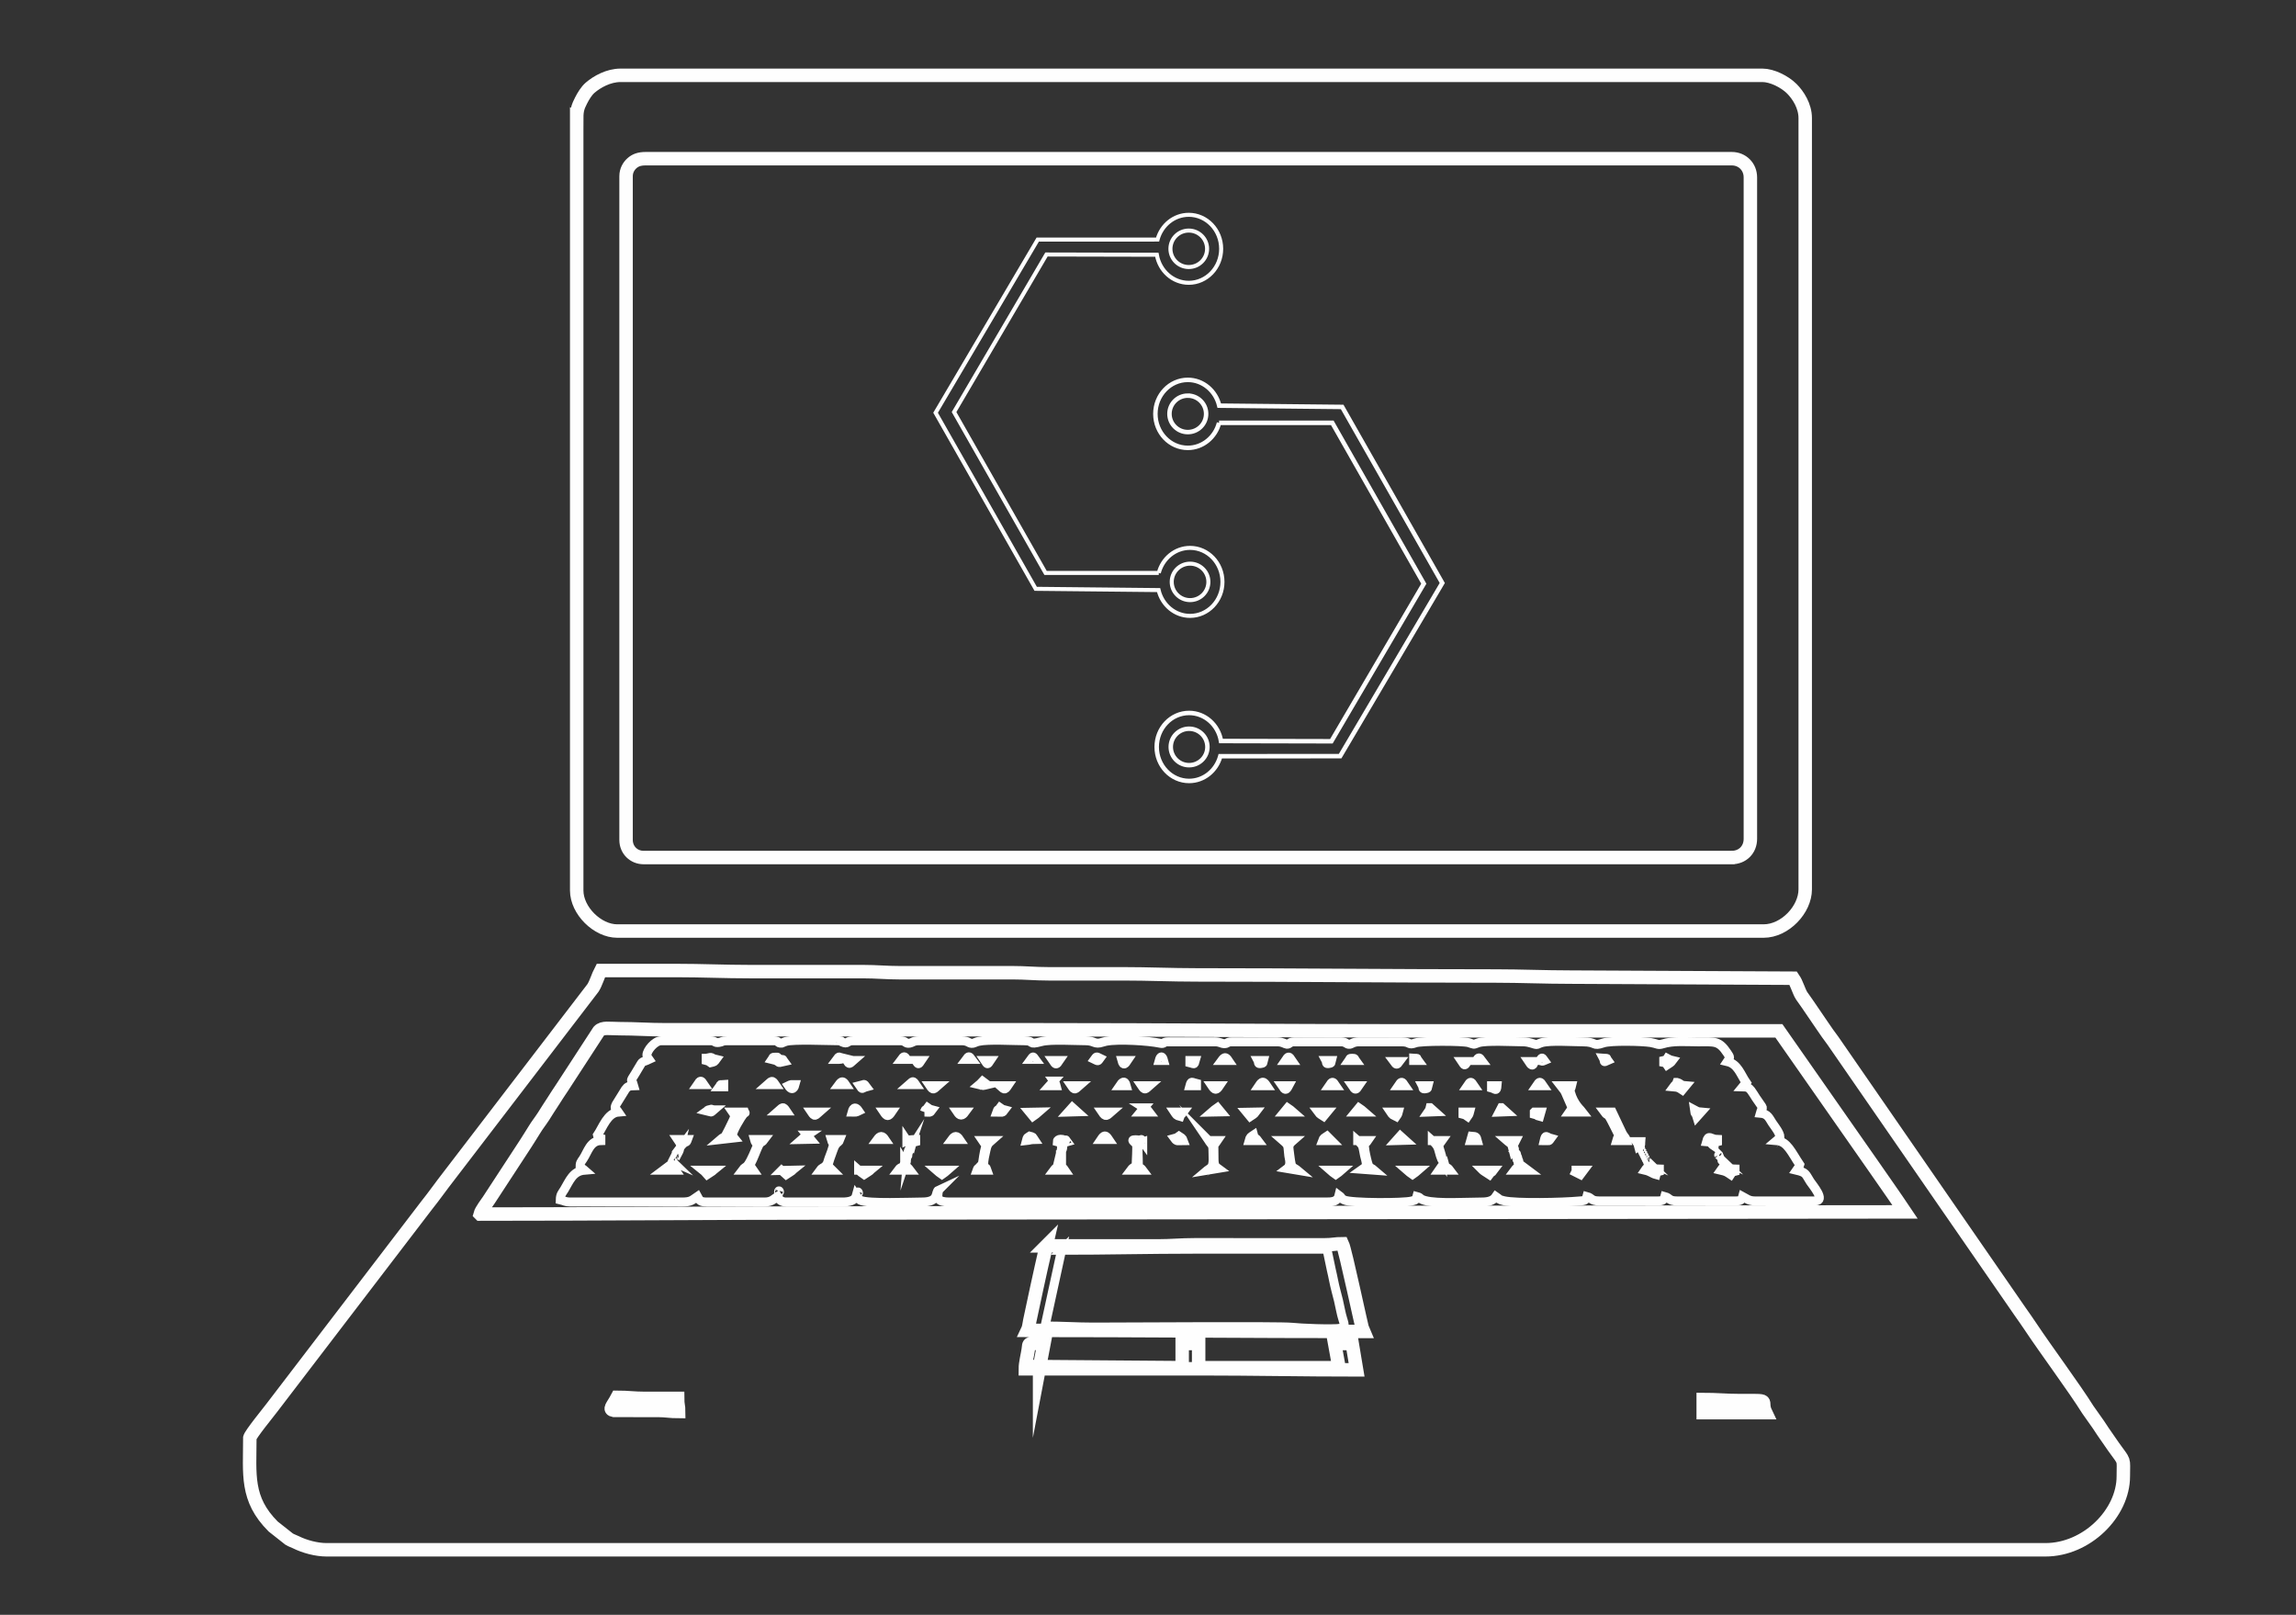 <?xml version="1.0" encoding="UTF-8"?>
<!DOCTYPE svg PUBLIC "-//W3C//DTD SVG 1.1//EN" "http://www.w3.org/Graphics/SVG/1.1/DTD/svg11.dtd">
<!-- Creator: CorelDRAW -->
<svg xmlns="http://www.w3.org/2000/svg" xml:space="preserve" width="43.349mm" height="30.48mm" version="1.1" style="shape-rendering:geometricPrecision; text-rendering:geometricPrecision; image-rendering:optimizeQuality; fill-rule:evenodd; clip-rule:evenodd"
viewBox="0 0 4334.92 3048"
 xmlns:xlink="http://www.w3.org/1999/xlink"
 xmlns:xodm="http://www.corel.com/coreldraw/odm/2003">
 <rect x="0" y="0" width="4334.92" height="3048" fill="#333333" stroke="none"/>
 <defs>
  <style type="text/css">
   <![CDATA[
    .str3 {stroke:#FEFEFE;stroke-width:8.47;stroke-miterlimit:22.926}
    .str1 {stroke:#FEFEFE;stroke-width:16.93;stroke-miterlimit:22.926}
    .str0 {stroke:#FEFEFE;stroke-width:25.4;stroke-miterlimit:22.926}
    .str2 {stroke:#FEFEFE;stroke-width:7.62;stroke-miterlimit:22.926}
    .fil0 {fill:none}
   ]]>
  </style>
 </defs>
 <g id="Capa_x0020_1">
  <path class="fil0 str0" d="M3215.72 2641.52c24.96,0 42.73,2.08 68.34,2.08 64.43,0 37.8,-2.03 49.71,22.79l-118.05 0 0 -24.87zm-2050.27 -4.14c19.85,0 31.63,2.08 51.78,2.08l62.13 0c0,12.1 2.07,14.47 2.07,24.86 -16.35,0 -24.41,-2.2 -39.29,-2.12l-83.06 -0.05c-10.55,-1.98 -2.82,-7.39 6.37,-24.77zm797.32 -57.96l269.23 2.07 0 -45.56 31.08 0 0 45.56 265.08 0 -8.29 -45.56 33.13 0 8.29 49.71c-100.93,0 -195.19,-2.08 -296.14,-2.08l-329.29 0c0,-10.78 4.1,-26.18 5.45,-35.97 2.01,-14.3 -2.28,-11.66 29.75,-11.66l-8.29 43.49zm12.43 -227.79l211.24 0c24.96,0 42.74,-2.07 68.35,-2.07l246.46 0.03c14.5,0.07 19.69,-2.1 33.12,-2.1 6.02,12.56 36.73,160.21 39.35,165.65 -213.46,0 -421.68,-2.07 -633.72,-2.07 2.42,-5.04 3,-12.13 4.3,-18.47l13.13 -61.41c5.89,-26.76 11.78,-53.85 17.77,-79.56zm-1068.62 -60.06c1.9,-7.11 12.32,-20.52 16.58,-26.91l68.75 -105.2c5.99,-9.58 10.96,-17.02 16.8,-26.68 5.62,-9.36 11.66,-16.63 17.6,-25.89 6.41,-10 11.08,-17.75 17.8,-27.76 3.36,-5.04 4.94,-7.41 8.08,-12.63 3.85,-6.34 5.25,-7.34 9.09,-13.7l69.37 -106.62c6.99,-7.66 20.12,-4.57 38.94,-4.57 30.46,0 55.27,2.07 87,2.07 234,0 468.04,0 702.04,0 237.05,0 458.37,2.08 695.84,2.08 234.73,0 469.43,0 704.14,0l178.95 255.94c20.25,29.26 39.8,56.77 59.22,85.75l-2017.12 2.05c-226.68,0 -447.46,2.07 -673.08,2.07zm-434.9 422.45c0,68.92 -7.92,115.28 44.01,167.2l30.11 23.77c5.09,3.07 7.68,3.39 12.7,5.92 16.58,8.28 39.04,14.32 58.14,14.32l3245.22 0c77.76,0 147.03,-68.7 147.03,-138.74 0,-35.75 3.72,-24.47 -18.62,-55.92l-19.5 -28.13c-3.59,-5.19 -5.69,-8.64 -9.09,-13.71l-19.71 -27.91c-25.64,-41.01 -78.39,-111.9 -108.27,-156.79 -6.87,-10.31 -12.78,-18.62 -19.49,-28.14l-353.81 -511.81c-6.99,-9.41 -13.08,-17.72 -19.79,-27.84l-28.56 -41.83c-3.62,-5.47 -6.89,-9.49 -10.31,-14.56 -3.02,-4.47 -5.71,-12 -7.86,-16.97 -3.5,-8.11 -3.65,-9.51 -8.34,-16.5l-420.4 -2.07c-49.3,0 -93.29,-2.07 -140.84,-2.07 -190.77,0 -374.95,-2.08 -565.37,-2.08 -48,0 -89.94,-2.07 -138.77,-2.07 -46.92,0 -93.88,0 -140.81,0 -25.26,0 -42.87,-2.07 -68.36,-2.07l-213.3 0c-23.49,0.05 -42.91,-2.07 -68.32,-2.07l-213.31 0c-48.58,0 -90.12,-2.08 -138.77,-2.08 -47.64,0 -95.26,0 -142.89,0 -5.3,9.96 -9.09,23.99 -14.81,32.83l-272.2 355.28c-14.77,18.92 -27.23,36.86 -42.01,55.32l-292.59 382.5c-3.91,5.24 -41.11,50.98 -41.11,56.22z"/>
  <path class="fil0 str0" d="M3269.56 1618.59l-2054.41 0c-18.69,0 -33.12,-14.43 -33.12,-33.13l0 -1252.79c0,-10.73 4.96,-18.97 10.85,-24.34 6.65,-6.07 14.38,-8.81 26.42,-8.81l2050.26 0c19.9,0 35.2,15.1 35.2,35.2l0 1248.68c0,20.36 -14.83,35.19 -35.2,35.19zm-2180.72 -1395.68l0 1457.79c0,37.97 39.14,76.64 76.61,76.64l2164.17 0c40.54,0 78.69,-40.59 78.69,-78.69l0 -1455.74c0,-22.89 -13.36,-43.46 -25.32,-55.42 -13.58,-13.58 -37.62,-25.34 -55.44,-25.34l-2155.88 0c-22.95,0 -44.51,12.31 -57.42,23.34 -6.96,5.95 -13,15.98 -17.18,24.24 -5.31,10.56 -8.23,17.05 -8.23,33.18z"/>
  <path class="fil0 str1" d="M1619.01 2252.23c0,-5.29 3.26,-0.33 1.21,0 -0.02,0 -1.21,5.79 -1.21,0zm-149.11 -2.08c0,-5.29 3.27,-0.32 1.22,0 -0.02,0.03 -1.22,5.8 -1.22,0zm302.35 -4.13c-3.84,16.5 -1.74,22.78 20.72,22.78l710.33 0c11.6,0 22.09,-0.5 24.86,-12.43 8.29,6.1 -0.25,3.77 9.98,8.64 12.59,6.01 111.99,6.01 126.91,1.95 7.99,-2.17 8.27,-1.5 10.14,-8.52 9.24,2.48 3.57,4.22 15.3,7.49 23.5,6.57 80.66,2.87 106.9,2.87 12.88,0 21.67,-2.52 26.91,-10.36 7.56,5.07 4.19,5.32 14.9,7.89 23.04,5.52 112.73,3.34 140.61,0.68 10.51,-1.01 14.01,0.32 16.38,-8.57 9.54,2.55 7.34,8.29 22.79,8.29l111.84 0c8.39,0 10.71,-1.92 12.4,-8.29 9.56,2.55 7.34,8.29 22.8,8.29l111.83 0c8.39,0 10.71,-1.92 12.43,-8.29 7.19,3.82 11.58,8.29 22.77,8.29l113.9 0c20.9,0 -4.69,-29.58 -9.13,-36.42 -9.24,-14.2 -7.07,-17.12 -26.06,-21.57 4.01,-6.01 4.19,-2.77 6.21,-10.33 -15.78,-23.54 -23.49,-43.91 -43.51,-45.56 0.38,-0.32 1,-1.27 1.18,-0.93l5.04 -5.29c0,-8.28 -10.49,-20.87 -14.48,-26.93 -6.29,-9.46 -8.36,-17.42 -22.79,-18.63 4.19,-15.72 9.43,-2.39 -8.29,-29 -2.8,-4.19 -5.69,-9.44 -9.01,-13.76 -4.17,-5.39 -7.14,-6.74 -15.83,-6.93l6.56 -7.97c-10.65,-15.5 -15.75,-35.04 -35.56,-39.67 5.46,-8.16 5.68,-7.26 -0.23,-16.19 -15.62,-23.57 -23.32,-21.07 -55.7,-21.07 -21.76,0 -46.1,-2.48 -66.55,3.96 -8.75,2.78 -9.5,-0.45 -21.84,-2.56 -15.97,-2.73 -76.16,-3.98 -89.76,0.72 -21.52,7.38 -11.46,-2.12 -39.3,-2.12 -18.42,0 -61.21,-3.12 -77.18,1.59 -7.11,2.1 -6.47,3.32 -9.89,3.47 -3.34,0.13 -13.48,-5.06 -24.76,-5.06 -17.63,0 -71.57,-3.15 -85.25,1.89 -10.61,3.92 -6.57,3.02 -17.7,-0.3 -11.85,-3.52 -89.91,-3.44 -100.37,0.33 -15,5.39 -8.77,-1.92 -26.54,-1.92l-80.78 0c-10.09,0 -13.46,4.16 -17.17,4.64 -6.12,0.75 -6.25,-4.64 -15.96,-4.64l-89.07 0c-9.21,0 -8.05,4.91 -13.97,4.52 -2.45,-0.15 -7.67,-4.52 -17.08,-4.52l-86.97 0c-9.11,0 -6.59,3.64 -14.25,3.41 -5.25,-0.17 -7.66,-3.41 -16.83,-3.41l-89.04 0c-10.39,0 -5.72,4.62 -15.1,2.61 -21.57,-4.59 -78.84,-8.16 -101.9,-3.62 -0.58,0.11 -5.74,1.48 -6.67,1.78 -15.18,5.07 -14.48,-2.85 -31.65,-2.85 -19.7,0 -66.45,-2.99 -83.41,1.58 -27.63,7.39 -11,-1.58 -32.57,-1.58 -20.65,0 -68.1,-2.89 -85.88,1.15 -5.16,1.15 -8.43,3.15 -10.8,3.62 -7.54,1.52 -7.87,-4.77 -21.37,-4.77l-80.76 0c-10.48,0 -11.41,3.4 -17.79,4.62 -7.97,1.5 -6.74,-4.62 -17.43,-4.62l-89.04 0c-13.36,0 -8.76,7.49 -20.75,2.35 -5.36,-2.27 2.03,-2.35 -8.26,-2.35 -19.3,0 -83.95,-3.02 -98.23,1.38l-7.89 3.14c-8.39,0.58 -4.31,-4.52 -13.97,-4.52l-89.07 0c-10.19,0 -7.67,2.28 -15.33,3.25 -8.99,1.17 -6.12,-3.25 -15.73,-3.25l-93.19 0c-12.13,0 -26.93,18.38 -26.93,26.92 0,4.64 1.64,4.54 4.15,8.28 -14.23,6.82 -10.87,0.63 -19.58,15.66 -19.12,33 -14.03,16.82 -9.41,34.04 -8.58,0.2 -11.86,1.45 -15.8,6.99l-17.55 28.36c-4.22,9.29 -0.62,6.92 4.34,14.36 -20.69,1.72 -29.23,28.35 -39.34,43.48 1.67,6.24 -0.02,4.55 6.22,6.22l0 4.14c-20.4,0.45 -24.39,21.02 -33.61,34.73 -4.23,6.31 -5.73,6.69 -5.73,17.02 5.68,1.34 4.64,1 8.26,4.14 -22,1.85 -28.26,20.67 -37.95,36.6 -4.16,6.89 -7.39,9.13 -7.61,19.32 7.42,1.72 9.74,4.14 18.65,4.14l211.24 0c17.47,0 19.17,-3.77 28.97,-10.36 4.35,8.19 6.25,10.36 18.65,10.36l107.7 0c14.03,0 16.97,-5.09 24.86,-10.36 3.6,6.79 7.86,10.36 16.55,10.36l105.62 0c12.73,0 24.18,-2.12 26.93,-12.43 3.4,4.92 1.1,5.47 7.52,9.07 12.58,7.03 97.65,3.36 116.73,3.36 33.42,0 23.66,-19.42 31.07,-22.78zm1194.96 -37.28l22.77 0 -6.22 8.29 -16.55 -8.29zm-167.75 0l20.69 0c-4.81,6.62 -3.44,1.7 -8.26,8.29 -2.37,-1.57 -4.02,-2.54 -6.34,-4.04 -0.35,-0.23 -0.9,-0.55 -1.28,-0.8 -0.34,-0.23 -0.89,-0.57 -1.24,-0.8 -4.29,-2.95 -1.22,-0.57 -3.57,-2.65zm-142.92 0l20.73 0c-3.35,2.92 -6.62,5.8 -10.36,8.29 -3.75,-2.49 -7.02,-5.37 -10.37,-8.29zm-144.95 0l20.71 0c-3.34,2.92 -6.61,5.8 -10.36,8.29 -3.74,-2.49 -7.01,-5.37 -10.35,-8.29zm-743.48 0l20.72 0c-3.34,2.92 -6.62,5.8 -10.36,8.29 -3.75,-2.49 -7.02,-5.37 -10.36,-8.29zm-147.03 0l22.76 0c-0.37,0.32 -0.99,0.27 -1.17,0.9 -0.18,0.63 -0.95,0.7 -1.2,0.87 -2.19,1.52 -1.67,1.15 -3.72,2.48 -2.32,1.5 -3.97,2.47 -6.32,4.04 -3.77,-2.49 -7.03,-5.37 -10.35,-8.29zm-145.44 0.48l21.17 -0.48c-0.38,0.32 -1,0.27 -1.17,0.9 -0.18,0.63 -0.95,0.7 -1.2,0.87 -2.22,1.52 -1.68,1.15 -3.74,2.48 -2.3,1.5 -3.95,2.47 -6.32,4.04l-8.74 -7.81zm-148.65 -0.48l20.72 0c-0.38,0.32 -1,0.27 -1.18,0.9l-11.26 7.39 -4.86 -5.46c-0.31,-0.29 -0.85,-0.73 -1.13,-0.98l-2.29 -1.85zm1928.07 -10.33c6.26,4.17 10.26,8.04 20.72,8.26l0 4.15c-7.24,1.94 -4.65,0.8 -8.29,6.21 -7.32,-4.89 -8.53,-5.94 -18.65,-8.29 4.05,-6.01 4.2,-2.77 6.22,-10.33zm-142.89 -2.08c8.61,5.75 6.49,10.04 20.72,10.34l0 4.15c-6.24,1.67 -4.57,-0.03 -6.22,6.21 -7.46,-1.98 -9.93,-5.77 -20.71,-8.29 4.54,-6.76 5.41,-2.87 6.21,-12.41zm-244.39 0l16.58 12.41 -24.84 0c6.14,-8.38 7.24,-0.12 8.26,-12.41zm-140.81 0c2.82,10.54 4.64,4.63 10.36,12.41l-20.73 0c2.45,-3.64 6.99,-9.93 10.37,-12.41zm-304.43 -43.48l18.63 0c-10.44,9.09 -7.75,11.13 -5.87,28.63 0.24,2.38 2.02,15.13 3.09,17.63 2.15,4.87 1.77,3.37 7.37,7.14l2.47 1.65c0.25,0.17 0.84,0.52 1.22,0.84l-19.92 -3.34c3.87,-3.15 2.25,1.12 4.69,-5.79 2.27,-6.4 -0.3,-13.33 -0.92,-18.15 -2.49,-19.08 0.77,-18.6 -10.76,-28.61zm-420.4 39.34c0.27,12.59 2.62,8.14 8.26,16.55l-20.7 0c5.92,-8.06 5.25,-0.27 11.21,-13.63l1.23 -2.92zm-147.06 -39.34l16.58 0c-6.47,5.62 -8.19,8.74 -10.26,18.72 -1.75,8.49 -4.25,17.48 -4.25,26.84 0,8.79 -0.25,0.22 2.92,5.34 4.35,6.97 -0.1,-4.4 3.3,4.99l-18.62 0c1.74,-4.82 0.45,-1.52 3.47,-4.79 8.11,-8.69 6.11,-4.75 8.93,-22.14 4.34,-27.01 7.69,-14.4 -2.07,-28.96zm-147.03 41.42c0.27,0.44 0.5,0.69 0.59,1.44 0.73,5.17 7.85,10.41 9.76,13.03l-22.78 0c7.11,-9.68 9.16,-0.48 12.43,-14.47zm-134.6 -35.23c0,-2.79 -2.25,-1.15 -4.15,-8.26l16.55 0c-1.97,5.47 -3.56,3.82 -7.64,8.91 -2.97,3.69 -4.21,7.84 -5.99,12.63 -3.41,9.14 -7.06,19.2 -9.13,28.16l8.28 8.26 -22.78 0c4.04,-5.51 6.01,-3.79 10.28,-8.36 3.8,-4.07 3.67,-6.81 5.76,-12.85 2.32,-6.64 8.82,-21.7 8.82,-28.49zm-149.13 -8.26l18.65 0c-8.29,11.31 -4.8,-4.92 -17.75,27.81 -11.58,29.33 -12.61,15.75 -2.98,30.15l-20.69 0c8.39,-11.43 7.44,3.37 26.46,-42.08 4.07,-9.76 -1.05,-5.99 -3.69,-15.88zm-155.32 45.55c0.8,9.54 1.67,5.65 6.21,12.41l-22.76 0 16.55 -12.41zm1841.1 -4.14l0.62 0.6c-0.05,-0.02 -0.82,-0.4 -0.62,-0.6zm-244.39 0c0,-5.29 3.29,-0.35 1.25,0 -0.02,0 -1.25,5.77 -1.25,0zm-1596.71 0l0.62 0.6c-0.05,-0.02 -0.82,-0.4 -0.62,-0.6zm1981.91 -2.07l0.63 0.6c-0.05,-0.02 -0.82,-0.4 -0.63,-0.6zm-1540.79 0c-0.75,-3.92 2.62,-7.37 1.32,-1.33 -0.05,0.16 0.05,8.55 -1.32,1.33zm1397.9 -2.08l0.63 0.63c-0.05,-0.05 -0.82,-0.42 -0.63,-0.63zm-403.82 -35.19l18.62 0c-1.55,2.29 -6.22,6.97 -6.22,8.26 0,8.89 5.95,16.78 6.22,29.01 -0.27,-0.45 -0.57,-1.7 -0.67,-1.4l-2.8 -7.56c-4.17,-13.41 -2.84,-17.62 -15.15,-28.31zm-702.06 26.91l2.07 0 0 10.36 -2.07 0 0 -10.36zm-731.07 8.28l0.62 0.63c-0.05,-0.05 -0.82,-0.42 -0.62,-0.63zm1592.59 -2.06c0,-5.3 3.28,-0.33 1.23,0 -0.03,0 -1.23,5.76 -1.23,0zm242.3 -2.07l0.62 0.62c-0.05,-0.05 -0.83,-0.43 -0.62,-0.62zm-1832.82 0l0.63 0.62c-0.05,-0.05 -0.83,-0.43 -0.63,-0.62zm439.05 -2.08c0,-5.29 3.27,-0.32 1.23,0 -0.03,0 -1.23,5.77 -1.23,0zm1532.51 -2.07l0.62 0.62c-0.02,-0.05 -0.82,-0.42 -0.62,-0.62zm-140.82 0l0.63 0.62c-0.05,-0.05 -0.83,-0.42 -0.63,-0.62zm-242.29 0c0,-5.29 3.27,-0.32 1.22,0 -0.02,0 -1.22,5.79 -1.22,0zm-1586.38 0l0.63 0.62c-0.05,-0.05 -0.82,-0.42 -0.63,-0.62zm1826.6 -4.14l0.63 0.62c-0.05,-0.05 -0.83,-0.42 -0.63,-0.62zm-1383.41 -10.36l-4.13 12.43c0.49,-5.94 -0.33,-2.15 1.32,-6.97 2.52,-7.34 1.1,-2.99 2.81,-5.46zm-441.47 10.7l6.57 -8.63c-1.27,5.44 -1.87,6.09 -4.14,10.36l-2.43 -1.73zm1582.59 -2.42c0.2,-0.19 0.6,0.33 0.6,0.63l-0.6 -0.63zm-855.31 -8.28c0,-7.57 -1.2,-8.46 -8.28,-10.34 0,-0.02 0.64,-7.83 14.42,-3.04 3.82,1.35 -0.12,-2.88 4.19,3.04 -13.35,3.55 -3.54,10.48 -12.4,20.7 1.07,-4.65 2.07,-4.77 2.07,-10.36zm1095.53 6.21l0.62 0.63c-0.05,-0.05 -0.82,-0.43 -0.62,-0.63zm-242.29 -2.07c0,-5.29 3.26,-0.32 1.22,0 -0.02,0 -1.22,5.79 -1.22,0zm240.22 -2.07l0.62 0.62c-0.05,-0.05 -0.83,-0.4 -0.62,-0.62zm-8.29 -12.41l8.29 0c-0.8,9.61 2.22,3.62 -4.15,8.26 -1.62,-6.11 -0.85,-3.34 -4.14,-8.26zm153.25 -4.14l0 4.14c-7.47,1.98 -5.52,0.17 -6.19,8.26 -7.37,-4.91 -4.52,-7.44 -14.51,-8.26 3.9,-14.6 7.29,-4.44 20.7,-4.14zm-397.62 2.07l16.58 0 -6.22 12.41c-1.62,-6.09 -0.29,-4.4 -9.21,-11.51 -0.22,-0.18 -0.77,-0.57 -1.15,-0.9zm-281.65 0l18.65 0c-3.2,4.57 -0.36,2.57 -6.22,4.14 0,11.09 2.24,21.17 4.49,30.71 4.87,20.52 5.72,13.73 14.15,21.04l-22.39 -1.67c4.05,-2.87 6.64,-3.92 7.47,-8.96 0.6,-3.77 -2.5,-13.58 -3.2,-16.78 -3.89,-17.64 -1.32,-18.39 -12.95,-28.48zm-281.66 0l16.57 0c-8.31,12.38 -6.21,1.65 -6.21,35.19 0,12.37 3.12,14.26 7.44,17.41l-19.87 3.29c0.38,-0.32 1.07,-1.2 1.25,-0.82l5.91 -4.44c5.35,-6.29 3.2,-20.32 3.2,-34.08 0,-9.41 -4.42,-10.78 -8.29,-16.55zm-124.24 2.07c-12.26,3.27 -8.29,10.16 -8.29,43.49 0,7.16 3.52,3.84 8.29,10.33l-22.79 0c3.19,-4.37 5.86,-5.26 10.36,-8.26 0,-9.44 2.09,-36.65 0.59,-40.07 -2.37,-5.39 -16.6,-10.58 4.73,-8.78 7.78,0.67 1.91,-3.77 7.11,3.29zm-445.27 -2.07c5.34,-2.47 1.72,-0.85 6.54,-1.4 1.48,-0.15 5.42,-0.57 10.04,-0.67l0 4.14c-7.16,1.9 -6.39,1.13 -8.29,8.26 -4.37,-3.19 -5.29,-5.87 -8.29,-10.33zm1066.79 -8.22c8.19,0.63 8.19,0.98 10.12,8.22l-12.44 0 2.32 -8.22zm-135.31 -0.54l9.2 8.29 -17.02 0.47 7.82 -8.76zm-138.31 0.47l8.29 8.29 -16.57 0c1.8,-4.94 2.65,-4.52 8.28,-8.29zm-138.74 -2.07c2.87,10.78 1.98,1.75 8.29,10.36l-16.58 0c1.83,-6.82 3,-6.84 8.29,-10.36zm-1087.26 8.29l18.64 0c-3.22,8.86 -1.57,-0.08 -12.42,12.4 -1.48,-6.31 -3.22,-7.93 -6.22,-12.4zm1636.07 2.07c2.95,-12.71 3.83,-6.44 12.41,-4.14 -4.37,5.99 -1.67,4.14 -12.41,4.14zm-697.91 -4.14c6.11,-1.65 3.35,-0.85 8.26,-4.15 5.07,3.4 6.49,3.28 8.29,8.29 -11.03,0 -11.83,2.29 -16.55,-4.14zm-124.27 2.07l-14.5 0c5.99,-8.96 8.51,-8.96 14.5,0zm-155.32 2.07c1.93,-7.24 0.77,-4.67 6.22,-8.29 7.24,1.93 4.64,0.77 8.29,6.22 -7.12,0.15 -8.06,1.4 -14.51,2.07zm-126.33 -2.07l-14.51 0c5.62,-7.64 9.41,-7.62 14.51,0zm-140.82 0l-14.51 0c5.6,-7.64 9.39,-7.62 14.51,0zm-147.03 -8.29l6.56 7.96 -16.92 0.33c3.31,-2.92 6.59,-5.79 10.36,-8.29zm1373.04 -43.48l12.43 0 -2.32 8.18c-7.44,-1.94 -2.42,-1.99 -10.11,-4.04l0 -4.14zm-134.63 0l12.43 0c-1.62,6.11 -0.85,3.34 -4.14,8.28 -4.92,-3.32 -2.15,-2.52 -8.29,-4.14l0 -4.14zm436.98 -4.15c4.84,2.57 5.39,3.55 12.43,4.15l-7.81 8.73c-2.92,-9.64 -3.24,-2.27 -4.62,-12.88zm-169.83 4.15l14.51 0 19.3 40.74c4.07,7.31 5.76,6.09 7.64,13.1l-18.65 0c3.6,-13.48 9.59,0.47 -4.85,-28.31 -15.75,-31.47 -9.55,-14.1 -17.95,-25.53zm-403.82 0l14.5 0c-1.64,6.11 -0.84,3.34 -4.14,8.28 -6.94,-3.66 -5.84,-1.54 -10.36,-8.28zm-136.67 0l16.54 0 -6.56 7.96c-4.14,-2.7 -6.79,-3.6 -9.98,-7.96zm-134.98 0.32l16.93 -0.32c-3.22,4.36 -5.87,5.26 -10.36,8.28l-6.57 -7.96zm-136.32 -0.32l16.55 0c-5.89,8.05 -3.25,0.12 -6.22,8.28 -6.79,-1.82 -6.81,-3.02 -10.33,-8.28zm-136.7 0l16.58 0c-7.71,6.68 -9.62,10.38 -16.58,0zm-137.02 0.32l16.9 -0.32c-3.32,2.89 -6.59,5.76 -10.33,8.28l-6.57 -7.96zm-136.35 -0.32l14.5 0c-5.59,7.64 -9.38,7.61 -14.5,0zm-138.74 0l14.5 0c-6.02,8.93 -8.51,8.93 -14.5,0zm-136.7 0l14.5 0c-7.51,6.53 -8.04,9.63 -14.5,0zm-149.1 0l22.78 0c1.43,3.99 2,-1.42 -1.49,2.84 -5.8,7.17 -21.29,33.2 -21.29,40.64 0,8.27 -0.36,1.02 1.99,4.22 0.23,0.27 0.65,0.84 0.9,1.15l-25.67 2.92c8.42,-7.31 5.85,1.19 15.91,-19.3 14.13,-28.86 12.43,-24.16 6.87,-32.47zm1451.87 -8.24l8.61 7.76 -12.88 0.48 4.27 -8.24zm-134.73 -0.05l8.74 7.81 -12.88 0.48c3.22,-4.82 2.7,-2.25 4.14,-8.29zm-134.27 0.32c3.39,2.2 6.67,5.07 10.01,7.97l-16.58 0 6.57 -7.97zm-134.61 0c3.4,2.2 6.67,5.07 10,7.97l-16.56 0 6.56 -7.97zm-132.9 -0.32l6.57 7.96 -16.93 0.33c3.35,-2.9 6.62,-5.77 10.36,-8.29zm-138.39 0.32c4.14,2.67 6.79,3.6 9.99,7.97l-16.55 0 6.56 -7.97zm-135.42 -0.77l9.18 8.26 -17.03 0.48 7.85 -8.74zm-142.44 8.74c2.94,-8.16 0.29,-0.23 6.21,-8.29 4.92,3.29 2.15,2.5 8.29,4.14 -4.62,6.29 -3.6,4.15 -14.5,4.15zm-136.7 0c2.97,-8.16 0.33,-0.23 6.22,-8.29 4.94,3.29 2.16,2.5 8.28,4.14 -4.59,6.29 -3.57,4.15 -14.5,4.15zm-136.67 0c2.89,-10.82 7.81,-8.97 12.43,-2.08 -5.77,2.77 -4.02,2.08 -12.43,2.08zm-124.27 -2.08l-14.48 0c7.52,-6.54 8.04,-9.63 14.48,0zm-136.67 -2.07c-7.05,6.11 -3.75,4.09 -12.44,2.07 2.08,-1.44 -1.67,-1.2 5.17,-2.62 5.82,-1.22 -0.45,-1.07 7.27,0.55zm1598.78 -45.56l20.72 0c-2.14,9.19 -4.22,5.07 -2.17,12.56 6.36,23.51 20.99,34.6 22.86,37.15l-24.83 0c6.28,-9.07 5.99,-5.67 -4.07,-29.06 -6.22,-14.46 -4.12,-9.71 -12.51,-20.65zm-130.48 0l10.36 0c-0.95,11.61 -3.18,6.07 -10.36,4.15l0 -4.15zm-130.46 0l10.36 0c-1.27,4.72 0.55,4.85 -4.57,5.7 -6.61,1.11 -3.77,-1.83 -5.79,-5.7zm480.47 -6.21c8.88,2.37 5.09,5.26 16.57,6.21l-6.57 7.97c-5.34,-3.5 -7.16,-5.15 -16.22,-5.89 5.89,-8.07 3.27,-0.13 6.22,-8.29zm-613.02 6.21l12.43 0c-5.79,8.67 -6.61,8.67 -12.43,0zm-132.53 0l12.43 0c-4.99,9.39 -6.39,9.01 -12.43,0zm-132.56 0l14.51 0c-5.99,8.96 -8.52,8.96 -14.51,0zm-132.53 0l14.49 0c-7.52,6.54 -8.02,9.64 -14.49,0zm-132.55 0l14.51 0c-7.52,6.54 -8.04,9.64 -14.51,0zm-134.6 0l14.48 0c-6.44,9.64 -6.96,6.54 -14.48,0zm-132.55 0l14.5 0c-7.51,6.54 -8.03,9.64 -14.5,0zm-132.53 0c8.96,-2.1 7.19,-5.07 12.41,2.08 -8.72,2.32 -6.64,6.54 -12.41,-2.08zm-134.62 0c5.76,-2.77 4.01,-2.07 12.42,-2.07 -2.89,10.81 -7.81,8.96 -12.42,2.07zm-122.2 -2.07l0 4.15 -8.26 0c4.67,-6.4 -1.35,-3.32 8.26,-4.15zm1547.04 2.07l-12.44 0c5.8,-8.66 6.62,-8.66 12.44,0zm-130.49 0l-12.43 0c5.79,-8.66 6.64,-8.66 12.43,0zm-130.48 0l-12.41 0c5.8,-8.66 6.62,-8.66 12.41,0zm-130.46 0l-12.43 0c5.8,-8.66 6.65,-8.66 12.43,0zm-130.48 0l-14.48 0c5.99,-8.96 8.49,-8.96 14.48,0zm-132.53 -4.14l0 4.14 -12.43 0c2.67,-9.96 3.55,-6.21 12.43,-4.14zm-132.55 4.14l-12.41 0c3.92,-5.87 9.21,-11.98 12.41,0zm-137.14 -8.73c3.76,5.39 2.97,2.62 4.61,8.73l-12.43 0 7.82 -8.73zm-134.16 0.44l8.29 6.22c-9.49,2.22 -5.02,2.22 -14.51,0 0.38,-0.32 1.03,-1.24 1.18,-0.92l5.04 -5.3zm-126.31 6.22l-12.43 0c7.09,-6.14 6.71,-8.54 12.43,0zm-132.56 0l-12.43 0c5.35,-7.26 7.74,-6.99 12.43,0zm-132.52 0l-14.51 0c7.51,-6.54 8.04,-9.63 14.51,0zm-134.63 0l-12.44 0c5.82,-8.66 6.65,-8.66 12.44,0zm1557.37 -43.49l10.36 0c-3.05,11.37 -6.39,5.94 -10.36,0zm-126.34 0l10.36 0c-5.49,8.24 -4.84,8.24 -10.36,0zm-128.38 0l10.36 0c-4.8,6.52 -5.6,6.52 -10.36,0zm-128.41 -2.06l10.35 0c-1.24,4.71 0.55,4.84 -4.57,5.68 -6.58,1.13 -3.74,-1.82 -5.78,-5.68zm-128.39 0l10.34 0c-1.26,4.71 0.57,4.84 -4.55,5.68 -6.61,1.13 -3.77,-1.82 -5.79,-5.68zm-128.41 0l10.36 0c-2.47,9.25 -2.5,5.96 -10.36,4.14l0 -4.14zm900.87 8.28c-3.17,-4.56 -0.33,-2.57 -6.22,-4.14l0 -4.14c6.07,-1.45 3,0.27 6.22,-4.15 4.27,2.27 4.91,2.87 10.36,4.15 -3.2,4.36 -5.87,5.26 -10.36,8.28zm-1029.28 -8.28l10.36 0c-3.97,5.94 -7.31,11.35 -10.36,0zm-130.45 0l12.42 0c-5.81,8.65 -6.64,8.65 -12.42,0zm-128.42 0l10.36 0c-5.51,8.23 -4.84,8.23 -10.36,0zm-130.45 0l10.36 0c-5.52,8.23 -4.87,8.23 -10.36,0zm-130.49 0l12.44 0c-7.09,6.16 -6.71,8.53 -12.44,0zm1428.97 -4.15c9.63,0.8 3.64,-2.22 8.29,4.15 -9.94,4.59 -5.3,1.52 -8.29,-4.15zm-111.82 4.15c-5.06,2.09 -1.67,1.39 -8.29,0 4.5,-6.15 3.78,-6.15 8.29,0zm-118.04 0l-10.36 0c4.79,-6.52 5.56,-6.52 10.36,0zm-128.41 -4.15c9.6,0.8 3.61,-2.22 8.29,4.15l-8.29 0 0 -4.15zm-115.98 0c5.84,0 3.84,0.89 6.21,4.15l-12.43 0c2.45,-3.5 0.3,-4.15 6.22,-4.15zm-113.91 4.15l-12.41 0c5.8,-8.67 6.62,-8.67 12.41,0zm-120.09 0l-12.44 0c5.32,-7.27 7.74,-7 12.44,0zm-122.2 0l-8.29 0c2.45,-9.14 5.84,-9.14 8.29,0zm-863.6 -4.15c14.51,-3.37 5.79,-0.92 18.65,2.07 -3.72,5.07 -2.82,4.47 -10.36,6.22 -4.92,-3.3 -2.14,-2.5 -8.29,-4.14l0 -4.15zm743.47 0c-4.18,5.74 -2.91,5.64 -10.35,2.07 4.22,-5.72 2.92,-5.64 10.35,-2.07zm-122.17 2.07l-8.28 0c4.49,-6.14 3.77,-6.14 8.28,0zm-120.11 0l-10.37 0c4.78,-6.52 5.58,-6.52 10.37,0zm-122.2 0l-10.36 0c4.8,-6.52 5.57,-6.52 10.36,0zm-120.12 -2.07c-2.45,1.57 0.05,0.92 -4.49,1.72 -2.92,0.5 -5,0.35 -7.92,0.35 5.22,-7.14 3.45,-4.15 12.41,-2.07zm-128.38 -2.08c9.13,0 -0.5,-0.14 4.46,1.76l3 1.12c11.1,4.44 3.64,-2.02 9.09,5.41 -17,3.98 -2.75,0.53 -22.77,-4.14 2.42,-3.5 0.3,-4.15 6.22,-4.15z"/>
  <path class="fil0 str1" d="M2004.21 2359.92l-31.08 142.88c32.93,0 59.96,2.08 91.12,2.05 55.76,0 353.3,-2.07 374.54,0.33 14.41,1.6 77.88,4.82 93.61,1.7 10.86,-2.15 3.15,-11.14 -1,-32.18 -2.97,-15.1 -5.69,-26.21 -9.06,-38.57 -3.49,-12.78 -5.64,-26.46 -8.71,-38.92l-8.27 -39.36c-83.52,0 -167.05,0 -250.57,0 -85.7,0 -166.68,2.07 -250.58,2.07z"/>
  <path class="fil0" d="M2107.65 1259.08l324.38 -549.65m-58.68 2.19l-293.42 500.18"/>
  <path class="fil0" d="M2373.35 711.62l-293.42 500.18 -319.31 0m0 47.28l347.03 0 324.38 -549.65"/>
  <path class="fil0" d="M2392.96 982.26l-252.53 0m0 37.39l274.46 0"/>
  <path class="fil0 str2" d="M2187.82 1081.4l-213.77 0 -172.75 -303.66 174.47 -297.39 208.39 0.47c5.05,30.09 30.11,52.96 60.25,52.96 33.79,0 61.19,-28.73 61.19,-64.17 0,-35.44 -27.4,-64.17 -61.19,-64.17 -27.85,0 -51.36,19.53 -58.76,46.23 -0.05,0.17 -0.09,0.33 -0.13,0.49l-226.24 0.08 -192.86 326.8 188.98 332.35 232.08 2.39c6.6,27.96 30.68,48.69 59.39,48.69 33.78,0 61.18,-28.73 61.18,-64.17 0,-35.44 -27.4,-64.17 -61.18,-64.17 -28.22,0 -51.98,20.03 -59.05,47.27zm56.59 -577.39c-19.11,0 -34.6,-15.4 -34.6,-34.4 0,-19 15.49,-34.41 34.6,-34.41 19.12,0 34.61,15.41 34.61,34.41 0,19 -15.49,34.4 -34.61,34.4zm2.46 628.7c-19.12,0 -34.61,-15.41 -34.61,-34.41 0,-19 15.49,-34.4 34.61,-34.4 19.11,0 34.61,15.4 34.61,34.4 0,19 -15.5,34.41 -34.61,34.41z"/>
  <path class="fil0 str3" d="M2301.64 798.07l213.77 0 172.75 303.66 -174.47 297.39 -208.39 -0.46c-5.05,-30.1 -30.1,-52.97 -60.25,-52.97 -33.79,0 -61.18,28.73 -61.18,64.17 0,35.44 27.39,64.17 61.18,64.17 27.85,0 51.36,-19.52 58.76,-46.24 0.05,-0.16 0.09,-0.31 0.13,-0.47l226.24 -0.08 192.86 -326.81 -188.98 -332.35 -232.08 -2.4c-6.6,-27.95 -30.68,-48.68 -59.39,-48.68 -33.78,0 -61.18,28.73 -61.18,64.17 0,35.44 27.4,64.17 61.18,64.17 28.22,0 51.98,-20.03 59.05,-47.27zm-56.59 577.39c19.11,0 34.61,15.4 34.61,34.4 0,19 -15.5,34.4 -34.61,34.4 -19.12,0 -34.61,-15.4 -34.61,-34.4 0,-19 15.49,-34.4 34.61,-34.4zm-2.46 -628.69c19.12,0 34.61,15.4 34.61,34.41 0,18.99 -15.49,34.39 -34.61,34.39 -19.11,0 -34.6,-15.4 -34.6,-34.4 0,-19 15.49,-34.4 34.6,-34.4z"/>
 </g>
</svg>
